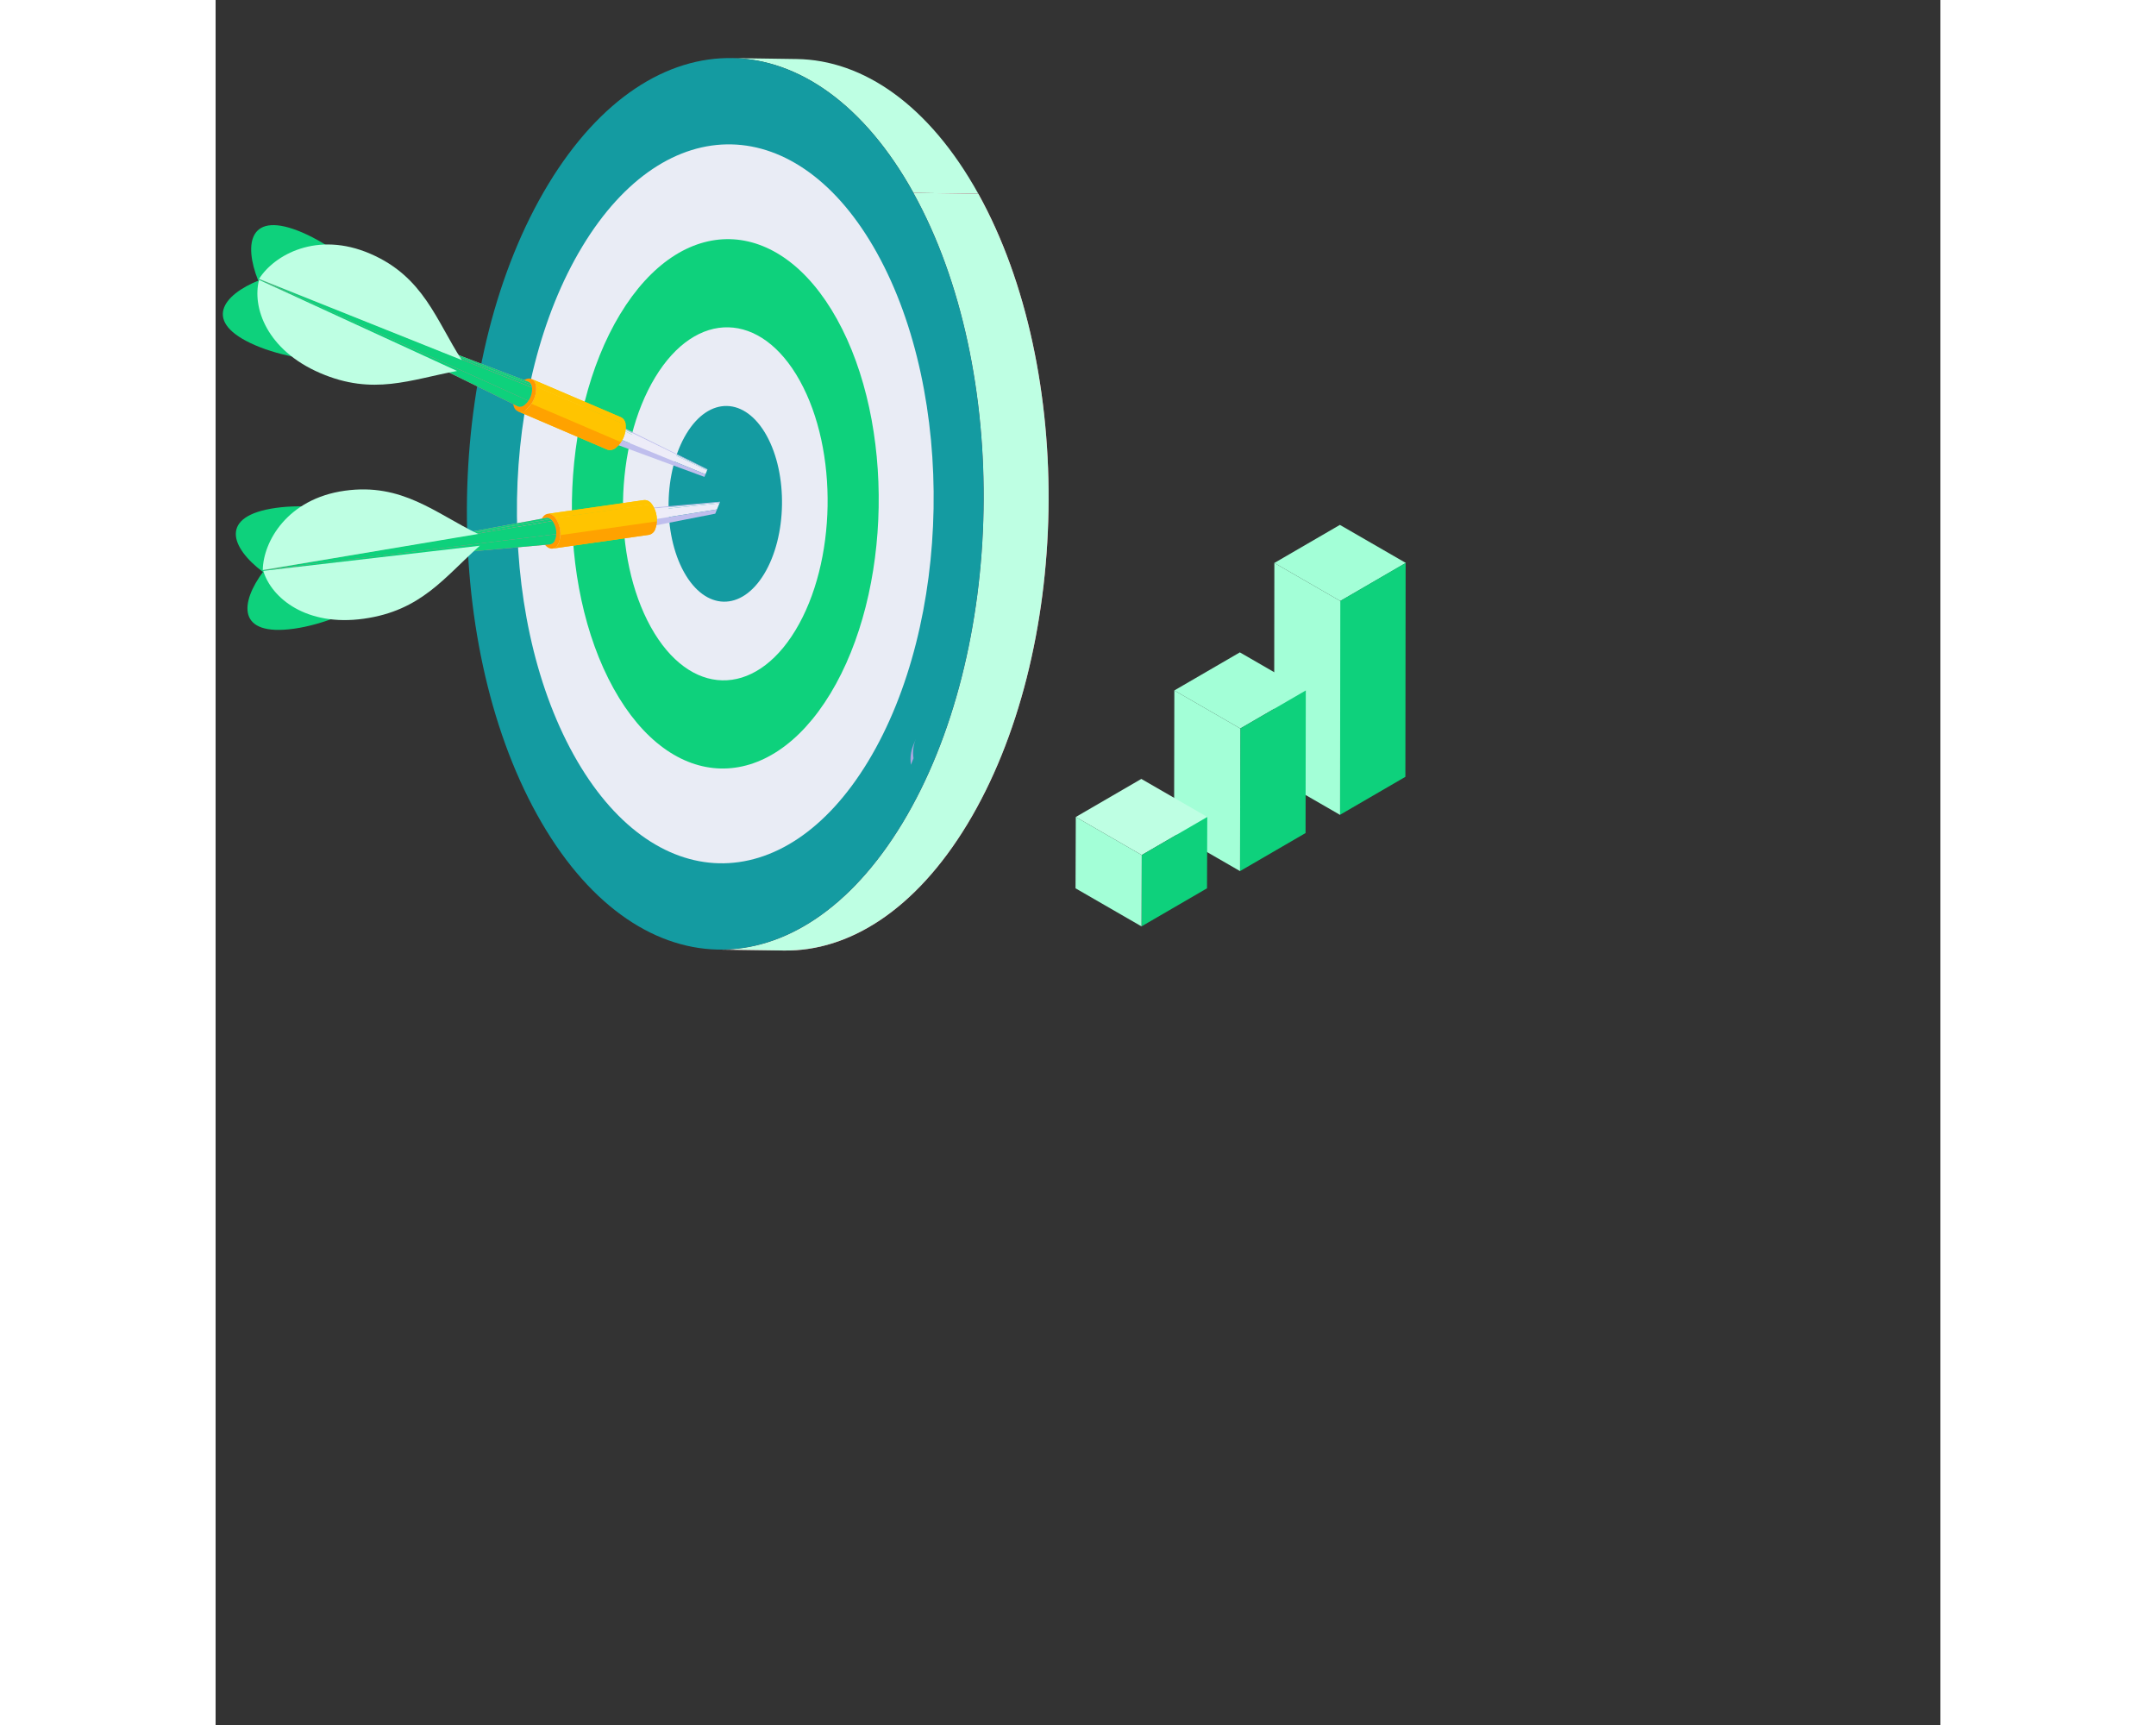 <svg width="500" height="400" viewBox="0 0 700 700" fill="none" xmlns="http://www.w3.org/2000/svg">
<rect x="0" y="0" width="700" height="700" fill="#333333" stroke="none"/>
<g clip-path="url(#clip0_317_117)">
<path d="M209.5 23.567L235.842 23.953C262.848 24.345 289.578 42.63 309.558 78.654L283.216 78.268C263.235 42.246 236.496 23.955 209.5 23.567Z" fill="#BEFFE3"/>
<path d="M230.553 385.722L204.21 385.341C230.868 385.732 257.789 368.689 278.732 334.071C320.906 264.376 322.908 149.857 283.208 78.277L309.557 78.654C349.261 150.231 347.258 264.755 305.083 334.448C284.133 369.07 257.211 386.115 230.561 385.719" fill="#FF698D"/>
<path d="M283.215 78.267L309.557 78.653C349.261 150.231 347.257 264.754 305.084 334.446C284.133 369.07 257.21 386.112 230.561 385.717L204.208 385.34C230.866 385.731 257.789 368.689 278.73 334.07C320.905 264.373 322.905 149.853 283.205 78.273" fill="#BEFFE3"/>
<path d="M283.216 78.268C322.918 149.844 320.916 264.368 278.741 334.064C236.567 403.76 170.2 402.221 130.498 330.64C90.796 259.06 92.797 144.535 134.969 74.844C177.141 5.153 243.514 6.679 283.216 78.268Z" fill="#149BA1"/>
<path d="M268.432 102.695C300.447 160.417 298.833 252.768 264.824 308.97C230.814 365.172 177.292 363.937 145.277 306.215C113.262 248.493 114.878 156.133 148.886 99.936C182.893 43.74 236.415 44.968 268.434 102.692" fill="#E9ECF5"/>
<path d="M252.196 129.528C275.77 172.031 274.579 240.028 249.539 281.411C224.5 322.794 185.09 321.886 161.518 279.379C137.945 236.872 139.136 168.877 164.173 127.496C189.209 86.116 228.621 87.023 252.196 129.528Z" fill="#0ED17C"/>
<path d="M237.095 154.481C252.818 182.828 252.024 228.182 235.322 255.781C218.62 283.379 192.334 282.771 176.617 254.425C160.9 226.08 161.685 180.723 178.39 153.127C195.094 125.532 221.378 126.135 237.099 154.482" fill="#E9ECF5"/>
<path d="M223.618 176.749C232.333 192.465 231.893 217.606 222.633 232.904C213.374 248.203 198.807 247.867 190.091 232.153C181.374 216.439 181.815 191.296 191.072 175.999C200.33 160.701 214.901 161.035 223.626 176.753" fill="#149BA1"/>
<path d="M98.835 148.942C77.121 127.964 56.982 103.762 35.339 94.415C13.696 85.068 11.3 98.735 17.233 113.718L98.835 148.942Z" fill="#0ED17C"/>
<path d="M199.636 190.444L145.317 163.537C145.797 163.762 146.169 164.167 146.35 164.665L199.569 190.622L199.636 190.444Z" fill="#BFBEED"/>
<path d="M199.562 190.626L146.343 164.668C146.473 164.988 146.557 165.325 146.592 165.668L199.455 190.877L199.562 190.626Z" fill="#EDECF8"/>
<path d="M198.819 192.462L199.46 190.878L146.598 165.668C146.712 167.374 146.249 169.069 145.285 170.481L198.819 192.462Z" fill="#EDECF8"/>
<path d="M198.819 192.462L145.285 170.481C144.902 171.078 144.42 171.605 143.858 172.038C143.54 172.328 143.15 172.529 142.729 172.619C142.307 172.709 141.869 172.685 141.46 172.551L198.39 193.522L198.819 192.462Z" fill="#BFBEED"/>
<path d="M146.6 165.67C146.677 166.873 146.468 168.076 145.99 169.182C145.512 170.288 144.779 171.266 143.85 172.034C143.551 172.361 143.157 172.585 142.723 172.676C142.29 172.768 141.838 172.721 141.433 172.543C141.027 172.364 140.687 172.063 140.461 171.682C140.236 171.301 140.135 170.859 140.173 170.418C140.097 169.217 140.307 168.015 140.785 166.91C141.262 165.805 141.995 164.828 142.922 164.06C143.221 163.734 143.615 163.509 144.048 163.418C144.481 163.327 144.932 163.373 145.337 163.551C145.743 163.728 146.082 164.028 146.309 164.408C146.535 164.788 146.637 165.229 146.6 165.67Z" fill="#23232A"/>
<path d="M128.248 153.798L164.567 169.357C165.126 169.658 165.595 170.103 165.924 170.646C166.253 171.189 166.43 171.811 166.437 172.446L130.118 156.889C130.111 156.254 129.935 155.634 129.608 155.09C129.281 154.547 128.814 154.101 128.256 153.798" fill="#FFC400"/>
<path d="M128.248 153.799L164.567 169.357C165.265 169.682 165.805 170.271 166.069 170.993L129.75 155.437C129.486 154.714 128.945 154.125 128.248 153.799Z" fill="#FFC400"/>
<path d="M129.75 155.436L166.068 170.995C166.257 171.459 166.379 171.948 166.431 172.447L130.111 156.89C130.058 156.392 129.935 155.902 129.75 155.436Z" fill="#FFC400"/>
<path d="M158.955 182.441L122.636 166.885C123.232 167.079 123.869 167.112 124.482 166.98C125.095 166.848 125.662 166.556 126.126 166.134C127.473 165.017 128.538 163.598 129.232 161.992C129.926 160.386 130.23 158.638 130.12 156.892L166.439 172.451C166.548 174.197 166.244 175.943 165.55 177.549C164.856 179.155 163.792 180.574 162.445 181.691C161.982 182.113 161.415 182.405 160.802 182.537C160.189 182.669 159.552 182.636 158.955 182.441Z" fill="#FFC400"/>
<path d="M130.11 156.89L166.43 172.447C166.595 174.925 165.923 177.387 164.521 179.437L128.201 163.88C129.603 161.83 130.276 159.368 130.11 156.89Z" fill="#FFC400"/>
<path d="M128.204 163.87L164.524 179.427C163.963 180.293 163.256 181.057 162.436 181.683C161.972 182.106 161.405 182.398 160.792 182.53C160.179 182.662 159.541 182.63 158.945 182.436L122.625 166.879C123.222 167.073 123.859 167.107 124.472 166.975C125.085 166.843 125.652 166.551 126.115 166.128C126.935 165.5 127.643 164.737 128.204 163.87Z" fill="#FFA200"/>
<path d="M130.11 156.889C130.22 158.634 129.916 160.381 129.222 161.987C128.528 163.593 127.464 165.012 126.117 166.129C123.538 168.033 121.142 166.991 120.77 163.79C120.66 162.044 120.965 160.296 121.66 158.69C122.354 157.083 123.42 155.664 124.768 154.548C127.343 152.645 129.738 153.689 130.11 156.889Z" fill="#FF9900"/>
<path d="M99.344 148.939C69.175 147.519 37.739 149.454 16.092 140.107C-5.555 130.761 2.758 119.663 17.741 113.708L99.344 148.939Z" fill="#0ED17C"/>
<path d="M17.634 113.183L126.997 154.918C127.425 155.15 127.783 155.492 128.035 155.909C128.286 156.325 128.422 156.802 128.428 157.288L17.634 113.183Z" fill="#FE8EA7"/>
<path d="M17.634 113.183L126.997 154.918C127.532 155.17 127.945 155.624 128.146 156.179L17.634 113.183Z" fill="#0ED17C"/>
<path d="M17.633 113.184L128.143 156.175C128.286 156.529 128.379 156.902 128.42 157.282L17.633 113.184Z" fill="#0ED17C"/>
<path d="M122.709 164.93L17.634 113.185L128.42 157.284C128.504 158.62 128.271 159.957 127.739 161.186C127.207 162.415 126.391 163.5 125.359 164.354C125.007 164.676 124.575 164.899 124.108 164.999C123.641 165.1 123.156 165.075 122.702 164.927" fill="#FF698D"/>
<path d="M17.634 113.185L128.42 157.284C128.546 159.18 128.032 161.063 126.96 162.633L17.634 113.185Z" fill="#0ED17C"/>
<path d="M17.634 113.184L126.96 162.632C126.532 163.294 125.993 163.878 125.367 164.358C125.013 164.679 124.581 164.901 124.114 165.001C123.646 165.101 123.161 165.076 122.707 164.928L17.634 113.184Z" fill="#0ED17C"/>
<path d="M99.914 146.109C89.504 130.009 84.458 112.326 62.807 102.98C41.155 93.633 23.794 103.422 17.63 113.176L99.914 146.109Z" fill="#BEFFE3"/>
<path d="M97.999 150.533C79.128 153.991 64.028 160.708 42.385 151.365C20.742 142.022 14.749 124.746 17.637 113.573L97.999 150.533Z" fill="#BEFFE3"/>
<path d="M107.105 219.664C77.64 213.034 47.844 202.831 24.496 206.099C1.148 209.368 6.212 222.276 19.074 231.989L107.105 219.664Z" fill="#0ED17C"/>
<path d="M204.746 203.6L154.401 207.981C154.929 207.925 155.457 208.078 155.871 208.408L204.64 203.862L204.746 203.6Z" fill="#BFBEED"/>
<path d="M204.64 203.862L155.882 208.407C156.158 208.613 156.405 208.857 156.615 209.131L204.494 204.247L204.64 203.862Z" fill="#EDECF8"/>
<path d="M204.485 204.242L156.605 209.126C157.59 210.524 158.078 212.213 157.988 213.92L203.483 206.717L204.485 204.242Z" fill="#EDECF8"/>
<path d="M203.485 206.716L157.991 213.919C157.971 214.629 157.83 215.33 157.574 215.992C157.453 216.404 157.225 216.777 156.913 217.073C156.601 217.369 156.216 217.577 155.797 217.676L202.783 208.452L203.485 206.716Z" fill="#BFBEED"/>
<path d="M156.605 209.127C157.296 210.114 157.744 211.25 157.911 212.443C158.079 213.636 157.962 214.852 157.57 215.991C156.739 218.043 154.953 218.27 153.586 216.52C152.897 215.533 152.45 214.398 152.283 213.206C152.116 212.014 152.233 210.799 152.625 209.661C153.456 207.609 155.243 207.384 156.605 209.127Z" fill="#23232A"/>
<path d="M134.754 208.525L173.877 202.935C174.511 202.903 175.142 203.042 175.705 203.336C176.267 203.63 176.741 204.068 177.077 204.607L137.952 210.198C137.617 209.66 137.143 209.221 136.581 208.927C136.019 208.632 135.388 208.494 134.754 208.525Z" fill="#FFC400"/>
<path d="M134.754 208.524L173.877 202.933C174.256 202.891 174.641 202.923 175.008 203.03C175.375 203.136 175.717 203.314 176.015 203.553L136.891 209.143C136.593 208.904 136.251 208.726 135.884 208.62C135.517 208.513 135.132 208.48 134.752 208.523" fill="#FFC400"/>
<path d="M136.888 209.141L176.013 203.55C176.414 203.851 176.772 204.206 177.078 204.603L137.953 210.195C137.648 209.796 137.29 209.441 136.888 209.141Z" fill="#FFC400"/>
<path d="M175.891 217.029L136.767 222.618C137.377 222.474 137.938 222.171 138.392 221.74C138.847 221.309 139.178 220.765 139.354 220.163C139.923 218.51 140.094 216.745 139.851 215.013C139.608 213.281 138.96 211.631 137.957 210.197L177.077 204.61C178.08 206.043 178.729 207.693 178.972 209.425C179.215 211.158 179.045 212.923 178.475 214.576C178.299 215.178 177.967 215.721 177.513 216.153C177.058 216.584 176.498 216.887 175.888 217.031" fill="#FFC400"/>
<path d="M137.953 210.197L177.076 204.609C178.504 206.637 179.21 209.085 179.079 211.561L139.956 217.153C140.087 214.676 139.382 212.225 137.953 210.197Z" fill="#FFC400"/>
<path d="M139.958 217.151L179.081 211.56C179.054 212.592 178.848 213.611 178.473 214.573C178.297 215.175 177.965 215.718 177.511 216.15C177.056 216.581 176.496 216.884 175.886 217.028L136.765 222.619C137.375 222.475 137.936 222.172 138.39 221.741C138.845 221.31 139.177 220.766 139.352 220.164C139.726 219.203 139.932 218.184 139.96 217.152" fill="#FFA200"/>
<path d="M137.952 210.197C138.955 211.631 139.604 213.281 139.847 215.013C140.09 216.745 139.92 218.51 139.35 220.164C138.137 223.132 135.549 223.485 133.567 220.946C132.564 219.512 131.914 217.86 131.672 216.127C131.429 214.393 131.6 212.627 132.172 210.973C133.38 208.012 135.967 207.657 137.952 210.197Z" fill="#FF9900"/>
<path d="M107.536 219.395C81.03 233.863 55.185 251.854 31.837 255.122C8.489 258.39 9.813 244.592 19.508 231.719L107.536 219.395Z" fill="#0ED17C"/>
<path d="M19.143 231.326L134.265 210.131C134.749 210.107 135.232 210.213 135.662 210.438C136.092 210.663 136.454 210.999 136.71 211.411L19.143 231.326Z" fill="#FE8EA7"/>
<path d="M19.143 231.326L134.264 210.131C134.554 210.098 134.848 210.123 135.128 210.204C135.408 210.285 135.67 210.421 135.897 210.604L19.143 231.326Z" fill="#0ED17C"/>
<path d="M19.142 231.325L135.901 210.605C136.208 210.835 136.482 211.107 136.714 211.412L19.142 231.325Z" fill="#0ED17C"/>
<path d="M135.815 220.911L19.14 231.326L136.714 211.413C137.482 212.509 137.98 213.772 138.166 215.097C138.353 216.423 138.223 217.773 137.787 219.039C137.654 219.498 137.401 219.913 137.055 220.241C136.708 220.57 136.28 220.801 135.815 220.911Z" fill="#FF698D"/>
<path d="M19.142 231.326L136.714 211.412C137.811 212.964 138.353 214.84 138.253 216.737L19.142 231.326Z" fill="#0ED17C"/>
<path d="M19.143 231.326L138.254 216.737C138.233 217.525 138.076 218.304 137.79 219.039C137.656 219.497 137.403 219.912 137.056 220.24C136.71 220.569 136.283 220.8 135.818 220.91L19.143 231.326Z" fill="#0ED17C"/>
<path d="M106.553 216.684C89.277 208.345 75.767 195.863 52.421 199.132C29.074 202.401 19.325 219.785 19.142 231.327L106.553 216.684Z" fill="#BEFFE3"/>
<path d="M107.219 221.458C92.893 234.217 83.5 247.804 60.151 251.073C36.802 254.343 22.695 242.698 19.346 231.657L107.219 221.458Z" fill="#BEFFE3"/>
<path d="M282.187 310.355L283.249 307.731C282.855 305.085 283.168 302.383 284.156 299.896L283.093 302.522C282.105 305.007 281.792 307.71 282.187 310.355Z" fill="#A7A6DF"/>
</g>
<path d="M483.049 228.445L456.458 243.89L429.691 228.445L456.285 213L483.049 228.445Z" fill="#A3FFD7"/>
<path d="M482.968 228.445L482.865 315.235L456.271 330.682L456.378 243.89L482.968 228.445Z" fill="#0ED17C"/>
<path d="M456.457 243.89L456.355 330.682L429.588 315.238L429.694 228.445L456.457 243.89Z" fill="#A3FFD7"/>
<path d="M442.454 280.178L415.863 295.623L389.096 280.178L415.689 264.733L442.454 280.178Z" fill="#A3FFD7"/>
<path d="M442.454 280.178L442.351 338.048L415.758 353.493L415.864 295.623L442.454 280.178Z" fill="#0ED17C"/>
<path d="M415.862 295.624L415.759 353.493L388.992 338.049L389.099 280.178L415.862 295.624Z" fill="#A3FFD7"/>
<path d="M402.464 331.526L375.873 346.971L349.105 331.526L375.699 316.081L402.464 331.526Z" fill="#BEFFE3"/>
<path d="M402.462 331.527L402.359 360.476L375.766 375.923L375.872 346.971L402.462 331.527Z" fill="#0ED17C"/>
<path d="M375.87 346.972L375.767 375.922L349 360.477L349.106 331.527L375.87 346.972Z" fill="#A3FFD7"/>
<defs>
<clipPath id="clip0_317_117">
<rect width="397" height="414" fill="white"/>
</clipPath>
</defs>
</svg>
